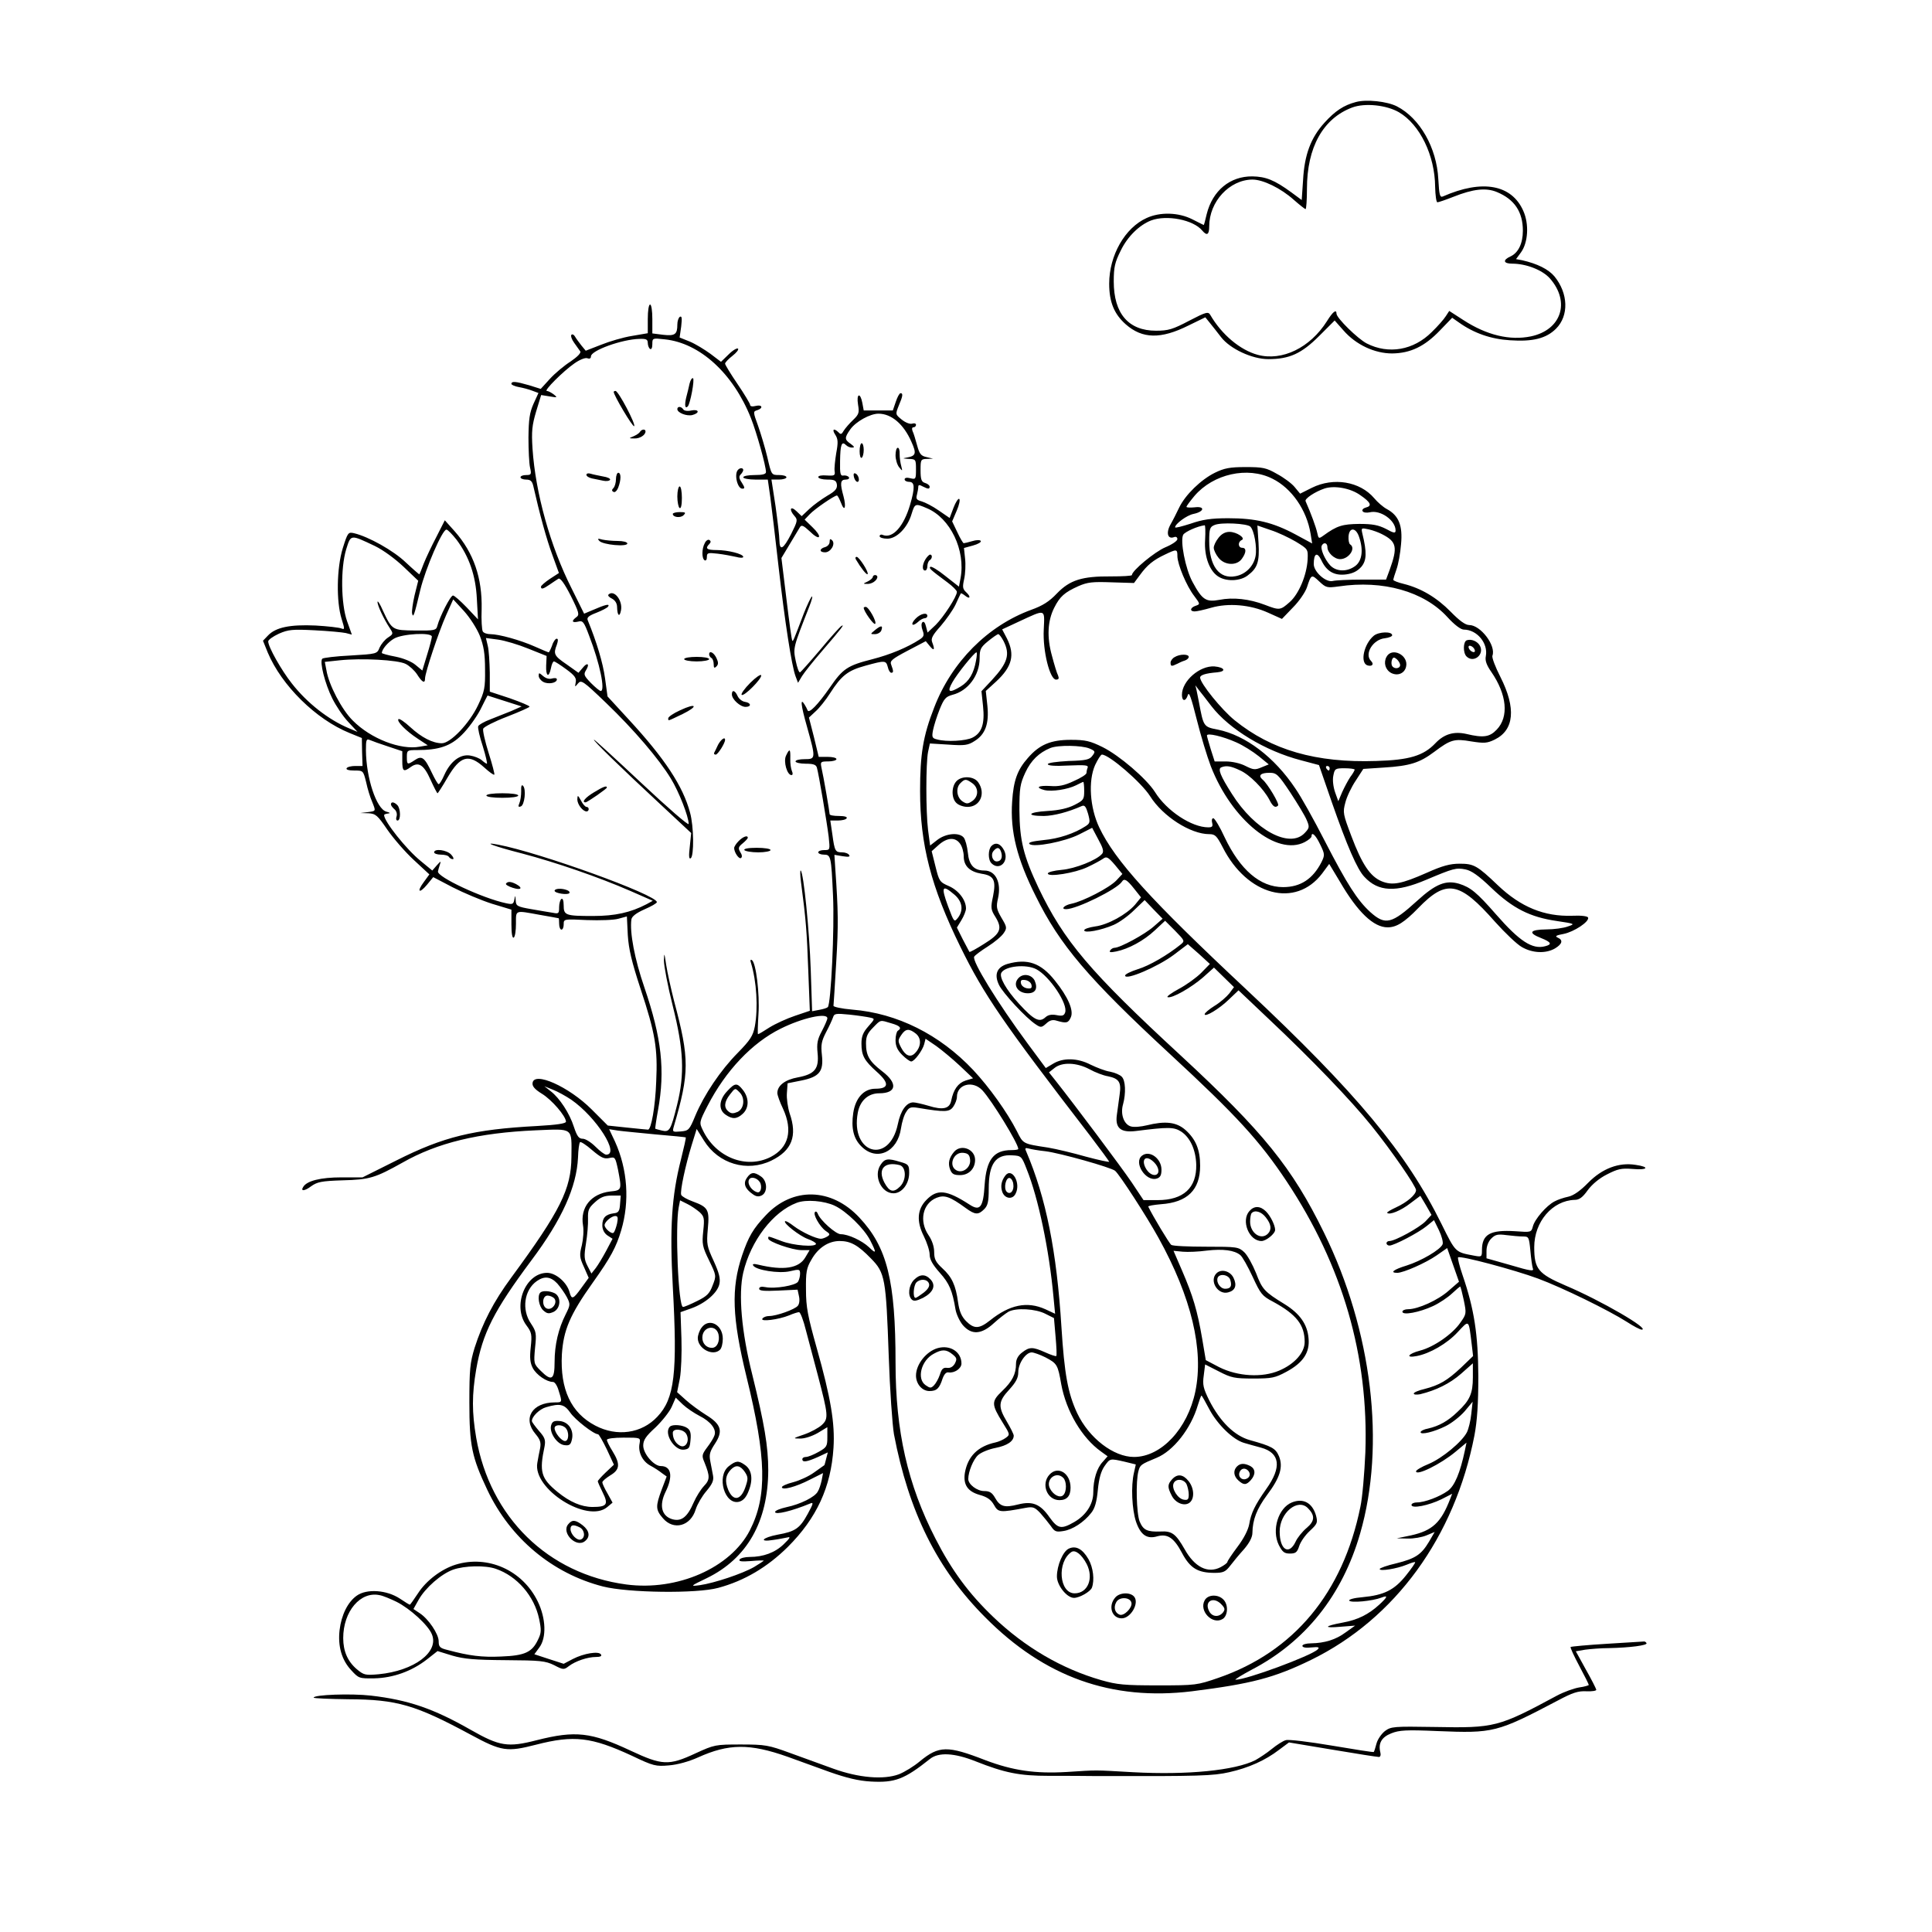 <?xml version="1.0" standalone="no"?>
<!DOCTYPE svg PUBLIC "-//W3C//DTD SVG 20010904//EN"
 "http://www.w3.org/TR/2001/REC-SVG-20010904/DTD/svg10.dtd">
<svg version="1.0" xmlns="http://www.w3.org/2000/svg"
 width="850pt" height="850pt" viewBox="0 0 850 850"
 preserveAspectRatio="xMidYMid meet">
<g transform="translate(0,850) scale(0.1,-0.1)"
fill="#000000" stroke="none">
<path d="M5965 8051 c-53 -14 -91 -39 -138 -91 -60 -66 -88 -141 -94 -252 l-6
-88 -46 34 c-74 54 -112 69 -171 70 -98 1 -175 -62 -201 -166 -6 -27 -12 -48
-13 -48 0 0 -23 11 -50 25 -61 31 -142 33 -201 6 -96 -43 -165 -165 -165 -289
0 -81 22 -134 73 -179 73 -64 154 -66 276 -5 l74 36 21 -26 c11 -14 33 -41 48
-61 40 -52 137 -97 208 -97 93 0 146 24 224 102 l68 68 39 -44 c55 -63 137
-101 214 -101 81 1 143 31 210 101 l54 56 30 -21 c66 -47 141 -73 224 -78 101
-7 160 8 203 51 57 57 54 155 -7 230 -27 32 -76 56 -142 71 l-27 5 22 30 c31
43 36 124 10 182 -51 116 -180 140 -353 64 -14 -6 -17 4 -21 76 -7 138 -81
268 -182 320 -43 22 -134 32 -181 19z m190 -45 c92 -54 158 -190 159 -328 1
-38 5 -68 10 -68 5 0 37 11 70 24 88 35 144 41 192 21 77 -32 114 -87 114
-170 0 -56 -20 -97 -54 -113 -36 -16 -32 -32 7 -32 62 0 133 -28 166 -65 91
-104 50 -227 -84 -255 -92 -19 -194 5 -297 72 l-62 40 -15 -23 c-8 -13 -36
-45 -62 -70 -80 -80 -190 -99 -286 -50 -39 20 -133 112 -133 131 0 21 -16 9
-42 -33 -74 -117 -197 -177 -305 -148 -77 21 -158 89 -208 175 -9 16 -18 14
-93 -25 -72 -38 -92 -44 -146 -44 -121 0 -186 75 -186 217 0 63 5 84 31 136
30 62 82 112 133 132 69 26 186 3 225 -44 21 -25 31 -19 31 18 0 109 89 205
190 206 47 0 125 -38 182 -89 25 -22 49 -41 52 -41 3 0 6 40 6 89 0 183 71
310 199 358 56 21 151 11 206 -21z"/>
<path d="M2850 7097 l0 -63 -70 -12 c-38 -6 -99 -24 -136 -39 l-67 -26 -19 23
c-10 13 -23 30 -28 39 -5 9 -12 12 -16 8 -4 -4 1 -20 12 -35 11 -15 23 -32 27
-38 4 -7 -13 -24 -42 -44 -27 -17 -68 -51 -91 -76 l-41 -45 -51 16 c-59 17
-78 19 -78 6 0 -4 15 -11 33 -14 17 -3 44 -10 59 -16 l27 -10 -22 -48 c-17
-39 -21 -67 -22 -148 0 -55 3 -115 7 -132 7 -30 5 -33 -17 -33 -14 0 -25 -4
-25 -10 0 -5 11 -10 25 -10 19 0 26 -7 31 -27 28 -124 59 -237 84 -304 l29
-80 -40 -26 c-21 -14 -39 -30 -39 -34 0 -13 9 -11 38 9 15 10 32 22 39 26 8 4
26 -20 54 -75 37 -74 39 -84 25 -94 -23 -17 -20 -26 7 -20 21 6 26 0 49 -62
47 -121 72 -243 51 -243 -5 0 -24 16 -43 35 -31 32 -33 38 -22 56 18 29 6 37
-15 10 l-18 -21 -52 37 c-56 38 -59 46 -43 87 6 18 6 26 -1 26 -5 0 -15 -13
-20 -30 -6 -16 -13 -30 -15 -30 -2 0 -29 11 -60 25 -65 29 -159 55 -197 55
-14 0 -29 5 -33 12 -4 7 -7 51 -5 98 3 137 -35 248 -119 343 l-43 48 -37 -73
c-21 -40 -46 -93 -56 -118 -9 -25 -18 -46 -19 -47 0 -1 -27 22 -59 52 -55 53
-165 114 -228 129 -26 6 -28 4 -50 -66 -27 -88 -29 -235 -5 -311 14 -45 14
-48 -1 -42 -9 4 -61 10 -114 13 -112 5 -175 -8 -209 -44 l-22 -23 21 -52 c61
-145 212 -294 360 -354 l54 -22 1 -61 2 -62 -32 0 c-17 0 -35 -4 -38 -10 -4
-6 10 -10 33 -10 40 0 40 0 53 -52 6 -29 18 -67 26 -85 17 -43 18 -41 -19 -46
l-33 -4 36 -1 c32 -2 40 -9 83 -72 27 -39 79 -99 117 -134 l68 -63 -24 -33
c-33 -44 -21 -54 14 -12 l27 33 86 -45 c47 -24 125 -57 172 -72 l86 -26 0 -65
c0 -40 4 -62 10 -58 6 3 10 31 10 61 0 62 -6 59 105 39 44 -8 81 -14 83 -15 1
0 2 -11 2 -25 0 -14 5 -25 10 -25 6 0 10 11 10 23 0 24 0 24 103 19 56 -2 118
0 138 6 l37 10 4 -82 c4 -62 17 -117 56 -236 65 -196 76 -263 69 -409 -4 -110
-22 -211 -36 -211 -3 0 -45 4 -92 9 l-85 9 -71 71 c-100 100 -254 169 -260
116 -2 -14 10 -28 41 -47 43 -26 106 -99 106 -123 0 -8 -39 -14 -127 -19 -281
-15 -411 -47 -618 -151 l-150 -75 -93 0 c-91 0 -152 -15 -168 -42 -13 -20 6
-19 35 3 27 19 45 23 138 26 120 3 144 11 264 78 153 87 333 131 586 142 168
7 158 14 157 -117 -1 -141 -48 -236 -264 -530 -79 -107 -127 -201 -162 -310
-20 -66 -23 -94 -23 -240 0 -190 11 -241 79 -385 101 -213 286 -368 509 -425
111 -28 412 -32 507 -6 115 31 216 91 306 180 127 127 190 263 201 436 7 107
-12 221 -74 440 -39 139 -47 179 -47 255 -1 78 2 96 24 133 29 52 75 82 124
82 48 0 81 -18 138 -77 62 -63 66 -87 78 -428 5 -148 16 -304 23 -345 65 -341
190 -594 402 -806 260 -262 555 -368 909 -325 262 33 362 59 524 138 370 181
632 540 719 988 12 65 17 138 17 260 -1 184 -18 295 -69 444 -14 41 -23 77
-20 79 9 9 248 -55 351 -93 110 -41 310 -139 392 -191 29 -19 58 -34 65 -34
39 1 -179 128 -335 194 -121 52 -138 73 -138 169 0 112 80 205 178 208 20 0
35 11 57 42 19 26 51 53 85 70 47 24 63 28 113 24 67 -6 77 9 13 18 -74 12
-147 -16 -209 -79 -34 -35 -64 -56 -87 -61 -19 -4 -47 -13 -61 -21 -35 -18
-87 -78 -95 -110 -7 -26 -8 -26 -77 -21 -110 7 -147 -13 -147 -83 0 -30 -1
-31 -37 -24 -81 15 -79 14 -141 139 -155 314 -373 576 -858 1031 -423 396
-578 567 -648 714 -41 87 -49 204 -18 274 12 25 25 46 30 46 32 0 174 -123
212 -183 56 -89 178 -167 260 -167 26 0 33 -7 59 -57 108 -214 321 -270 438
-116 l31 42 47 -78 c78 -134 148 -201 210 -201 39 0 74 22 135 85 124 128 181
117 337 -60 44 -49 97 -100 119 -112 47 -27 105 -29 145 -6 33 20 37 37 12 48
-13 6 -7 10 26 16 46 9 114 54 108 72 -2 6 -29 10 -70 8 -123 -4 -226 38 -327
134 -91 87 -106 95 -168 95 -42 0 -76 -9 -145 -40 -111 -49 -151 -57 -199 -37
-50 21 -86 75 -132 197 -37 98 -39 105 -27 149 6 25 27 69 46 97 l33 51 90 6
c115 7 158 21 222 69 72 54 88 59 163 46 57 -9 70 -8 103 8 86 42 95 138 25
276 -22 43 -38 85 -35 93 17 44 -52 135 -102 135 -17 0 -43 19 -82 59 -61 62
-130 103 -206 122 -25 6 -46 14 -46 18 0 3 6 24 14 46 8 22 17 72 20 110 8 82
-10 127 -62 155 -17 9 -42 31 -56 48 -63 74 -179 93 -274 46 l-52 -26 -24 29
c-13 16 -48 42 -78 58 -47 27 -62 30 -138 30 -70 0 -94 -5 -135 -25 -61 -30
-130 -97 -157 -153 -11 -23 -28 -57 -39 -76 -20 -37 -11 -65 17 -54 8 3 14 -1
14 -9 0 -8 -24 -24 -53 -36 -47 -20 -147 -103 -147 -122 0 -4 -42 -6 -92 -6
-128 1 -181 -16 -238 -75 -34 -36 -63 -54 -113 -72 -191 -70 -350 -229 -427
-430 -49 -125 -62 -206 -62 -367 0 -236 48 -422 177 -685 105 -214 187 -333
572 -833 45 -59 82 -110 83 -113 0 -3 -46 7 -102 22 -56 16 -131 34 -167 40
-112 17 -109 16 -137 72 -43 84 -121 193 -192 269 -148 157 -335 250 -532 266
-47 4 -84 12 -83 17 1 6 6 91 12 191 10 165 9 226 -4 411 l-4 62 36 -6 c26 -4
34 -3 29 5 -4 7 -18 12 -31 12 -30 0 -33 5 -43 79 l-9 61 33 0 c18 0 36 4 39
10 4 6 -10 10 -34 10 -23 0 -41 3 -41 8 0 9 -27 167 -36 205 -5 25 -4 27 30
27 20 0 36 5 36 10 0 6 -17 10 -39 10 l-39 0 -21 87 -22 86 29 27 c16 14 45
50 64 80 50 78 78 100 155 121 87 24 91 24 99 -6 3 -14 10 -25 15 -25 11 0 10
8 0 35 -7 17 2 25 72 62 l80 42 18 -22 c19 -23 23 -16 10 18 -6 16 2 31 37 70
24 28 54 70 66 95 11 25 22 47 23 49 1 2 9 -2 18 -9 23 -19 28 -6 6 14 -16 15
-17 23 -9 59 5 23 7 63 4 89 l-5 47 40 11 c22 6 37 15 34 20 -3 5 -19 5 -38
-1 -17 -5 -34 -9 -37 -9 -3 0 -16 22 -28 48 l-23 48 20 47 c11 25 16 49 11 52
-4 3 -16 -15 -25 -39 l-17 -45 -48 33 c-27 19 -61 36 -75 40 -22 6 -26 11 -21
29 3 12 6 28 6 35 0 9 5 10 19 2 24 -12 31 -13 31 -1 0 5 -9 13 -20 16 -16 5
-20 15 -20 56 0 47 1 49 28 50 l27 1 -29 7 c-24 5 -31 14 -41 51 -7 25 -15 53
-20 63 -4 10 -3 17 4 17 6 0 11 5 11 11 0 6 -8 8 -17 5 -10 -3 -30 5 -46 18
-28 23 -28 23 -13 61 18 42 20 55 8 55 -5 0 -14 -17 -21 -38 l-13 -38 -64 0
-64 0 -6 33 c-9 48 -27 42 -19 -7 6 -36 4 -43 -22 -68 -16 -15 -34 -36 -41
-47 -9 -16 -13 -18 -23 -7 -21 20 -30 13 -14 -11 12 -19 13 -33 4 -81 -5 -31
-9 -67 -7 -79 3 -19 -1 -21 -34 -19 -23 2 -38 -1 -38 -7 0 -6 18 -11 39 -11
33 0 40 -4 43 -22 2 -18 -7 -29 -42 -49 -25 -15 -61 -41 -79 -58 l-34 -32 -23
22 c-27 26 -34 7 -8 -22 14 -16 13 -22 -15 -78 -35 -68 -51 -77 -52 -28 0 17
-8 85 -17 150 l-18 117 33 0 c18 0 33 5 33 10 0 6 -15 10 -33 10 -33 0 -33 0
-51 78 -10 42 -29 105 -41 139 -22 60 -22 63 -4 68 28 9 23 26 -6 19 -15 -4
-25 -2 -25 5 0 5 -25 47 -55 91 -30 44 -55 85 -55 90 0 5 14 20 32 34 18 14
29 28 25 32 -4 4 -23 -7 -41 -25 l-34 -33 -46 35 c-26 19 -67 44 -91 54 l-45
18 7 49 c4 36 3 47 -6 42 -6 -4 -11 -19 -11 -34 0 -43 -10 -51 -63 -45 l-47 6
0 63 c0 36 -4 64 -10 64 -6 0 -10 -28 -10 -63z m0 -106 c0 -11 5 -23 10 -26 6
-4 10 5 10 21 0 27 1 27 55 21 154 -16 301 -150 379 -347 25 -63 66 -210 66
-237 0 -9 -15 -13 -50 -13 -27 0 -50 -4 -50 -10 0 -5 24 -10 54 -10 l54 0 11
-77 c6 -43 22 -179 36 -303 28 -246 58 -439 75 -485 l11 -29 18 30 c10 16 49
65 87 109 88 102 102 121 86 111 -7 -4 -49 -51 -93 -104 -45 -53 -85 -98 -89
-100 -5 -2 -13 21 -19 50 -12 58 -12 57 59 238 12 30 17 50 11 45 -5 -6 -21
-39 -35 -75 -44 -116 -47 -123 -50 -119 -3 2 -14 85 -26 184 l-22 180 36 60
c20 33 40 67 45 75 7 12 15 9 44 -18 19 -19 37 -30 40 -24 4 5 -9 24 -28 42
l-35 34 22 23 c21 23 109 83 120 83 4 0 11 -15 18 -32 16 -43 24 -20 11 29
-16 57 -14 73 10 73 11 0 17 5 14 10 -4 6 -14 9 -23 8 -15 -3 -17 7 -16 64 1
72 7 89 26 70 7 -7 19 -12 28 -11 11 0 9 4 -7 16 -28 19 -28 27 -2 64 24 34
87 69 124 69 57 0 111 -46 145 -124 23 -51 20 -62 -20 -69 -21 -4 -20 -4 8 -6
31 -1 32 -2 32 -46 0 -43 -1 -45 -25 -39 -15 4 -25 2 -25 -5 0 -6 9 -11 20
-11 25 0 26 -26 4 -101 -28 -95 -76 -149 -119 -133 -8 4 -15 1 -15 -5 0 -6 15
-11 34 -11 41 0 89 48 107 110 14 45 16 46 67 24 103 -43 171 -185 148 -308
l-7 -37 -60 47 c-32 26 -62 44 -66 40 -7 -6 1 -13 75 -68 23 -17 42 -36 42
-42 0 -21 -59 -111 -93 -145 l-36 -34 -7 27 c-4 17 -10 24 -16 18 -5 -5 -5
-19 1 -35 8 -21 6 -28 -12 -40 -55 -36 -131 -67 -208 -87 -111 -28 -131 -42
-188 -125 -53 -76 -92 -116 -98 -100 -2 6 -8 17 -13 25 -20 33 -17 -1 11 -99
39 -139 38 -141 -11 -141 -22 0 -40 -4 -40 -10 0 -5 20 -10 44 -10 34 0 46 -4
50 -17 8 -27 44 -240 52 -305 6 -58 6 -58 -20 -58 -14 0 -26 -4 -26 -10 0 -5
11 -10 24 -10 32 0 33 -7 41 -180 7 -143 -9 -479 -23 -491 -4 -4 -21 -9 -38
-12 l-31 -6 -6 182 c-6 174 -31 425 -44 437 -3 3 -3 -20 1 -50 22 -166 26
-221 32 -386 l7 -181 -65 -22 c-36 -12 -86 -35 -112 -51 -26 -17 -48 -30 -51
-30 -2 0 -1 39 2 88 6 90 -11 227 -29 238 -6 4 -8 -1 -4 -12 25 -82 32 -198
17 -280 -8 -41 -20 -60 -75 -116 -76 -77 -148 -184 -187 -277 -26 -63 -29 -66
-65 -69 -34 -3 -36 -2 -30 20 70 239 70 298 2 553 -14 55 -30 127 -35 160 -8
54 -9 56 -10 19 0 -23 17 -113 39 -200 48 -192 53 -298 19 -435 -28 -112 -33
-121 -67 -113 -15 4 -28 7 -29 8 -1 1 4 38 12 81 32 177 16 318 -60 541 -43
125 -65 242 -57 299 2 13 21 28 57 44 30 13 55 27 55 32 0 32 -515 218 -699
253 -75 14 -15 -8 106 -39 148 -39 337 -104 477 -165 l98 -43 -27 -15 c-71
-37 -139 -52 -236 -52 -121 0 -129 3 -129 47 0 20 -4 32 -10 28 -5 -3 -10 -20
-10 -36 0 -28 -2 -30 -27 -25 -16 2 -58 10 -95 16 -63 11 -68 14 -69 39 -2 24
-2 24 -6 3 -4 -20 -8 -22 -36 -16 -104 22 -305 116 -300 140 1 5 4 18 8 29 6
18 5 18 -13 -2 l-20 -23 -51 42 c-63 51 -161 174 -161 202 0 3 8 6 18 7 11 1
8 4 -8 8 -44 12 -89 149 -90 270 0 47 2 52 18 45 9 -4 45 -17 79 -28 l63 -21
0 -42 c0 -47 5 -51 38 -27 34 24 57 9 86 -56 15 -33 29 -60 31 -60 2 0 22 31
44 69 56 96 93 106 161 45 22 -20 42 -35 45 -32 2 2 -9 45 -25 95 -16 51 -27
99 -24 107 3 8 50 32 105 53 54 21 99 41 99 44 0 4 -39 20 -87 37 l-88 29 0
84 c-1 46 -4 99 -9 118 l-8 34 53 -7 c30 -4 90 -22 134 -40 l80 -32 -2 -42
c-2 -48 12 -56 21 -12 3 17 9 30 13 30 5 0 29 -16 55 -35 37 -27 45 -39 41
-57 -4 -22 -4 -22 10 -5 14 17 22 12 123 -85 123 -118 234 -248 286 -334 35
-57 78 -167 78 -199 0 -9 -93 72 -207 179 -114 107 -209 194 -210 192 -4 -4
110 -115 295 -287 l133 -124 -6 -59 c-5 -42 -4 -57 4 -52 15 10 14 140 -3 201
-31 116 -111 238 -272 412 l-91 99 -11 80 c-9 67 -37 160 -76 255 -5 12 4 20
38 33 25 10 49 22 52 28 8 13 -13 8 -68 -16 l-38 -16 -55 111 c-94 186 -159
420 -172 615 -5 77 -2 103 16 164 l22 72 37 -6 c35 -6 36 -5 18 9 -11 8 -24
15 -30 15 -15 0 72 87 121 121 24 17 48 26 57 23 10 -4 16 -1 16 8 0 26 136
75 213 77 30 1 37 -2 37 -18z m2748 -597 c85 -42 151 -138 168 -242 l7 -43
-74 40 c-99 53 -175 71 -295 71 -77 0 -114 -6 -166 -24 -38 -12 -68 -20 -68
-16 0 15 51 53 81 59 48 10 52 35 5 29 -20 -2 -36 -1 -36 2 0 4 16 25 35 48
83 97 234 131 343 76z m386 -72 c47 -32 54 -48 25 -55 -11 -3 -18 -10 -14 -16
3 -6 17 -8 31 -5 47 12 114 -35 114 -80 0 -13 -8 -12 -42 7 -34 17 -59 22
-118 22 -74 -1 -98 -8 -157 -51 -21 -15 -22 -15 -28 13 -5 23 -27 84 -51 138
-5 11 42 42 84 56 44 14 114 1 156 -29z m-483 -139 c17 -17 30 -91 23 -129 -8
-45 -44 -81 -88 -89 -72 -14 -116 45 -116 155 0 53 3 62 23 70 28 13 144 7
158 -7z m-199 -58 c-5 -75 21 -143 64 -165 35 -19 92 -16 123 8 43 32 53 59
48 144 l-5 76 58 -20 c32 -10 82 -34 111 -51 54 -33 54 -33 52 -79 -4 -69 -39
-152 -79 -187 -41 -36 -44 -37 -109 -12 -68 26 -140 34 -200 22 -59 -11 -76 0
-118 78 -32 58 -56 184 -41 209 9 13 62 37 94 41 3 1 4 -28 2 -64z m778 25
c65 -33 70 -57 34 -157 l-16 -43 -106 0 c-59 0 -116 -3 -128 -6 -30 -8 -84 40
-84 74 0 48 15 55 33 18 23 -50 58 -70 110 -63 29 4 49 14 66 33 24 28 25 64
5 146 -6 26 -5 26 28 19 18 -4 45 -14 58 -21z m-4071 -25 c55 -74 84 -157 89
-260 l5 -90 -50 53 c-27 28 -54 52 -60 52 -11 0 -58 -92 -69 -134 -5 -19 -12
-21 -96 -20 -102 1 -103 1 -144 89 -12 28 -23 44 -23 37 -1 -15 27 -74 53
-114 17 -26 17 -27 -7 -43 -14 -9 -30 -29 -37 -44 -11 -28 -12 -28 -128 -35
-64 -3 -120 -10 -124 -14 -13 -13 12 -111 44 -175 16 -32 47 -79 70 -103 l41
-44 -38 16 c-89 37 -184 111 -251 197 -46 58 -104 161 -104 185 0 7 21 22 47
34 41 18 59 20 157 15 61 -3 123 -9 137 -12 l27 -7 -21 59 c-27 77 -29 233 -4
316 21 67 18 66 126 15 37 -18 89 -56 127 -92 l64 -61 -16 -64 c-8 -35 -13
-71 -11 -80 5 -21 9 -11 36 103 23 95 97 266 115 266 6 0 26 -21 45 -45z
m3970 14 c20 -57 14 -105 -15 -128 -36 -28 -85 -27 -112 2 -24 26 -45 75 -36
88 9 15 24 10 24 -8 0 -24 30 -53 56 -53 38 0 71 48 44 65 -5 3 -8 19 -7 35 3
41 32 40 46 -1z m-799 -86 c1 -37 40 -131 74 -175 26 -35 27 -36 7 -43 -25 -8
-28 -25 -5 -25 9 0 41 7 72 16 76 22 173 14 252 -22 l60 -27 49 51 c27 27 54
67 61 88 19 58 20 58 54 26 30 -28 34 -29 86 -22 194 29 375 -22 478 -135 31
-34 59 -55 72 -55 58 0 108 -60 97 -117 -4 -19 3 -39 24 -69 69 -100 78 -198
24 -254 -31 -33 -59 -37 -134 -19 -54 12 -97 0 -136 -41 -52 -55 -115 -74
-260 -78 -265 -9 -461 48 -623 179 -57 46 -152 163 -152 188 0 11 24 19 75 23
42 4 33 22 -12 26 -65 4 -143 -64 -143 -125 0 -30 17 -30 26 -1 5 17 15 -11
39 -107 18 -72 46 -164 62 -206 92 -237 291 -397 413 -334 17 9 30 20 30 25 0
23 18 7 38 -35 21 -43 21 -47 6 -78 -38 -74 -92 -110 -169 -110 -101 0 -189
76 -257 219 -21 46 -44 84 -50 84 -6 0 -8 -9 -5 -20 4 -16 0 -20 -17 -20 -73
0 -183 72 -235 156 -38 59 -156 160 -230 197 -55 27 -75 32 -140 32 -88 0
-138 -21 -189 -80 -46 -52 -63 -99 -69 -192 -9 -130 21 -251 104 -416 106
-215 230 -361 591 -695 291 -269 394 -381 513 -560 246 -371 361 -767 346
-1192 -4 -91 -13 -199 -22 -240 -77 -378 -292 -637 -625 -752 -93 -32 -99 -33
-265 -33 -148 0 -180 3 -250 23 -174 50 -336 145 -474 277 -108 103 -184 206
-255 345 -123 239 -176 474 -176 774 0 362 -37 509 -159 639 -123 132 -294
136 -412 10 -56 -59 -76 -94 -104 -176 -49 -146 -44 -274 19 -533 88 -358 92
-526 15 -677 -85 -165 -319 -268 -544 -238 -344 46 -599 295 -660 646 -19 111
-19 189 0 300 28 160 77 257 243 480 135 180 199 324 205 452 1 34 5 64 9 68
3 3 27 -12 53 -35 39 -33 53 -40 75 -35 26 6 27 4 39 -51 17 -89 17 -91 -34
-96 -85 -10 -133 -70 -120 -149 4 -22 1 -61 -5 -87 -11 -43 -11 -53 9 -96 l21
-48 -32 -44 c-36 -50 -43 -53 -52 -20 -11 43 -60 86 -99 86 -96 0 -154 -147
-91 -231 23 -31 25 -40 19 -96 -5 -46 -3 -69 9 -92 16 -30 61 -61 89 -61 8 0
19 -17 25 -39 16 -51 16 -51 -17 -51 -100 0 -143 -71 -85 -139 21 -25 25 -38
20 -64 -4 -17 -9 -46 -12 -63 -21 -115 220 -267 307 -195 l24 20 -22 40 c-13
22 -23 44 -23 49 0 6 16 19 35 31 42 25 45 49 10 106 -14 22 -25 45 -25 50 0
6 31 10 74 10 74 0 74 0 70 -25 -8 -38 12 -79 47 -98 17 -9 40 -24 51 -33 l21
-15 -22 -58 c-27 -73 -27 -88 5 -125 47 -56 123 -36 145 39 7 22 28 58 47 80
26 31 33 47 29 68 -3 15 -8 43 -12 63 -6 30 -2 43 21 78 36 55 27 85 -40 126
-27 17 -67 46 -88 65 l-39 35 12 60 c6 33 9 112 7 176 l-4 116 48 17 c61 22
115 68 123 107 5 24 -1 48 -25 101 -30 65 -32 74 -26 141 8 85 2 96 -66 121
-25 9 -48 22 -51 29 -6 16 19 131 46 219 l22 71 32 -51 c64 -103 190 -140 297
-88 90 44 115 108 80 208 -8 25 -14 66 -12 89 l3 43 60 12 c80 16 99 40 91
112 -5 45 -2 61 18 100 14 26 27 55 31 66 5 17 12 18 73 12 37 -4 77 -10 90
-13 22 -5 22 -5 -8 -39 -23 -26 -30 -44 -30 -75 0 -53 12 -75 68 -125 56 -50
53 -74 -7 -74 -50 0 -87 -40 -97 -106 -10 -67 1 -114 36 -148 67 -67 159 -25
174 80 4 27 14 60 23 72 12 20 20 23 51 18 120 -20 139 -19 156 5 9 13 16 32
16 43 0 56 70 74 112 29 41 -44 158 -234 158 -258 0 -3 -13 -5 -30 -5 -78 0
-110 -41 -118 -152 -6 -100 -20 -118 -66 -88 -102 66 -143 70 -191 20 -40 -41
-43 -94 -11 -158 14 -28 26 -65 26 -81 0 -22 13 -45 45 -81 42 -47 55 -78 69
-162 4 -21 18 -51 32 -68 38 -44 82 -42 137 9 23 21 52 43 64 50 34 18 119 13
162 -9 l38 -19 7 -81 c4 -45 6 -84 3 -86 -2 -2 -24 5 -48 16 -56 25 -70 25
-103 -1 -17 -13 -26 -30 -26 -49 0 -45 -16 -77 -61 -120 -48 -46 -48 -58 3
-140 32 -51 32 -52 13 -66 -11 -8 -31 -17 -45 -20 -78 -17 -122 -61 -135 -134
-8 -52 12 -82 65 -97 33 -9 50 -21 63 -44 19 -34 26 -34 139 -13 33 6 40 3 65
-23 15 -17 36 -43 47 -58 16 -24 23 -26 54 -21 41 6 91 39 123 80 16 20 24 48
29 101 5 51 14 82 29 104 25 35 23 35 89 20 l49 -12 -8 -36 c-14 -58 -9 -162
9 -216 20 -58 48 -78 94 -64 45 12 73 -7 108 -73 36 -68 70 -88 144 -88 38 0
48 5 68 31 13 17 40 50 61 73 24 28 37 53 37 72 1 58 19 105 64 166 58 77 72
124 53 171 -15 35 -31 44 -128 71 -68 19 -131 81 -179 175 -26 53 -30 68 -24
110 l6 48 61 -31 c54 -28 69 -31 151 -31 82 0 96 3 146 30 74 40 103 85 97
147 -5 62 -39 109 -105 150 -90 55 -99 66 -126 137 -15 37 -38 79 -52 92 -25
23 -32 24 -167 24 -78 0 -147 3 -154 8 -8 5 -82 128 -101 168 -2 4 23 8 56 11
116 8 172 63 172 169 0 71 -19 117 -65 158 -40 35 -89 40 -170 20 -25 -6 -55
-9 -69 -5 -31 8 -48 54 -35 98 13 48 11 105 -6 121 -7 8 -31 18 -51 22 -21 3
-59 18 -86 31 -58 30 -121 31 -165 4 l-32 -19 -80 108 c-133 180 -246 364
-235 382 3 6 30 26 60 45 30 19 61 45 70 59 15 22 14 27 -10 67 -22 38 -24 48
-15 87 15 69 -11 121 -60 121 -46 0 -68 24 -73 79 -3 28 -11 57 -18 66 -20 24
-78 19 -116 -10 l-32 -25 -9 68 c-10 82 -10 293 0 344 l8 37 82 -5 c71 -5 86
-3 115 16 47 29 64 76 56 155 l-7 65 46 42 c70 65 83 117 47 189 l-21 40 73
34 c121 56 114 58 110 -35 -5 -94 27 -220 54 -220 12 0 14 5 9 18 -5 9 -17 49
-27 87 -23 82 -19 154 10 211 25 50 46 68 106 95 41 18 63 20 147 17 l98 -3
26 35 c32 44 59 66 110 90 52 25 55 25 55 -7z m-3069 -350 c17 -44 23 -79 23
-148 1 -81 -2 -97 -31 -158 -38 -80 -121 -167 -159 -167 -40 0 -89 25 -139 71
-25 23 -48 39 -52 35 -9 -9 33 -52 85 -86 l44 -29 -35 -6 c-84 -16 -216 35
-295 115 -48 47 -106 158 -116 222 l-7 36 66 7 c94 10 255 2 290 -16 16 -8 39
-29 50 -46 22 -35 35 -42 35 -18 0 25 60 205 93 279 l31 69 47 -51 c27 -30 57
-77 70 -109z m-211 -4 c0 -6 -9 -42 -21 -80 l-21 -69 -29 24 c-17 15 -54 30
-89 37 -33 6 -60 14 -60 16 0 16 26 47 53 63 36 22 167 29 167 9z m2515 -19
c30 -59 19 -96 -52 -173 l-45 -48 7 -66 c8 -77 -5 -117 -46 -138 -29 -15 -115
-20 -157 -8 -21 5 -23 10 -17 41 4 20 17 61 29 91 19 47 27 56 56 64 69 17
120 86 120 161 0 39 4 48 37 75 21 17 41 31 45 31 4 0 14 -13 23 -30z m-121
-87 c-10 -56 -31 -91 -67 -113 -51 -31 -62 -26 -37 18 21 38 97 132 106 132 3
0 2 -17 -2 -37z m1036 -200 c78 -101 236 -197 394 -238 l79 -21 57 -165 c66
-189 111 -294 143 -327 61 -66 139 -69 271 -13 121 51 132 54 173 46 26 -5 58
-27 114 -81 95 -91 171 -129 288 -146 81 -12 82 -13 49 -24 -18 -7 -61 -13
-95 -13 -73 -1 -82 -15 -23 -38 45 -18 50 -28 18 -36 -56 -15 -112 21 -216
140 -85 97 -112 119 -163 135 -58 17 -103 -1 -184 -75 -112 -102 -140 -109
-206 -50 -57 52 -102 122 -201 314 -47 92 -105 196 -129 230 -92 138 -219 234
-341 259 -63 12 -63 13 -83 120 -4 19 -9 44 -11 55 l-5 20 15 -20 c9 -11 34
-43 56 -72z m-3110 23 l75 -24 -45 -20 c-25 -10 -67 -27 -93 -37 -27 -10 -51
-24 -53 -30 -3 -6 6 -46 20 -88 13 -42 21 -77 18 -77 -3 0 -13 7 -22 15 -10 9
-33 18 -52 21 -43 7 -86 -25 -113 -85 -10 -23 -21 -41 -25 -41 -4 0 -17 23
-30 50 -32 68 -44 77 -75 56 -33 -22 -35 -21 -35 14 0 29 2 30 44 30 96 0 148
17 198 67 27 26 63 76 81 110 17 35 32 63 32 63 0 0 34 -11 75 -24z m3219
-182 c30 -13 74 -41 99 -61 l44 -36 -32 -13 c-28 -12 -36 -11 -70 6 -23 12
-59 20 -88 20 l-48 0 -17 53 c-9 30 -17 57 -17 61 0 13 71 -4 129 -30z m-646
-27 c26 -11 27 -14 13 -32 -12 -17 -28 -21 -105 -23 -53 -3 -91 -8 -91 -14 0
-7 33 -9 90 -6 75 3 90 2 85 -10 -3 -7 -5 -18 -5 -23 0 -6 -25 -22 -55 -35
-42 -20 -68 -25 -105 -22 -53 3 -67 -7 -25 -18 33 -8 103 3 139 21 16 8 30 15
32 15 2 0 4 -18 4 -40 0 -37 -3 -41 -42 -61 -29 -15 -68 -24 -120 -27 -86 -5
-97 -22 -15 -22 44 1 106 17 167 44 12 5 18 -3 27 -34 10 -37 9 -42 -11 -55
-49 -32 -118 -55 -185 -61 -47 -5 -69 -10 -62 -17 17 -17 156 10 219 42 l57
29 27 -51 c21 -38 25 -53 17 -63 -23 -28 -119 -66 -178 -71 -34 -3 -61 -10
-61 -16 0 -17 120 2 174 28 28 13 59 30 69 37 15 11 22 8 52 -27 l33 -40 -26
-28 c-31 -33 -148 -93 -198 -103 -31 -6 -49 -24 -24 -24 47 0 225 88 246 121
10 16 22 9 53 -30 l31 -39 -26 -32 c-37 -43 -120 -89 -176 -96 -27 -4 -48 -11
-48 -17 0 -14 75 0 130 24 25 11 65 40 90 65 l46 44 39 -41 40 -41 -40 -35
c-39 -34 -147 -93 -172 -93 -6 0 -15 -5 -19 -12 -5 -8 2 -9 27 -4 54 11 121
47 170 93 l45 42 44 -44 c43 -44 43 -45 25 -60 -58 -47 -139 -94 -189 -109
-31 -10 -56 -22 -56 -28 0 -23 143 38 214 91 l62 47 49 -43 48 -44 -38 -39
c-21 -21 -65 -53 -99 -71 -33 -18 -55 -34 -49 -36 19 -7 104 42 156 87 l48 43
44 -43 44 -43 -20 -27 c-12 -15 -40 -40 -65 -55 -24 -15 -44 -32 -44 -37 0
-15 64 23 107 65 l42 40 135 -128 c184 -173 361 -357 450 -468 88 -109 196
-266 196 -283 0 -20 -40 -54 -88 -76 -24 -11 -42 -22 -39 -24 10 -11 61 10
102 42 l44 33 25 -42 24 -42 -26 -28 c-27 -28 -134 -87 -159 -87 -7 0 -13 -4
-13 -10 0 -5 6 -10 13 -10 20 0 129 57 164 86 l32 26 22 -45 c12 -25 19 -52
16 -61 -9 -24 -95 -74 -159 -94 -56 -17 -76 -32 -40 -32 28 1 124 43 173 77
l46 32 26 -74 26 -74 -46 -40 c-46 -41 -134 -81 -178 -81 -14 0 -25 -5 -25
-11 0 -17 75 -3 135 25 28 13 65 38 83 55 18 17 35 31 36 31 2 0 9 -27 16 -60
12 -59 12 -61 -15 -99 -34 -50 -116 -107 -177 -123 -54 -14 -66 -34 -15 -24
58 11 134 55 180 105 52 55 48 59 62 -54 l6 -51 -53 -51 c-61 -57 -95 -77
-161 -94 -26 -6 -47 -15 -47 -20 0 -5 12 -6 28 -3 70 17 131 47 180 90 l52 46
0 -62 c0 -70 -13 -101 -67 -151 -42 -41 -82 -63 -130 -74 -18 -3 -33 -11 -33
-16 0 -13 59 1 111 27 26 13 63 42 83 65 l35 42 -6 -54 c-3 -30 -12 -66 -19
-80 -21 -42 -109 -115 -169 -140 -30 -12 -55 -27 -55 -32 0 -22 108 31 174 86
l48 40 -7 -34 c-21 -99 -45 -156 -75 -178 -36 -26 -102 -51 -136 -51 -13 0
-24 -5 -24 -11 0 -18 77 -2 132 25 l47 24 -9 -23 c-40 -104 -78 -139 -172
-160 l-63 -13 48 -1 c26 -1 64 6 83 14 l36 15 -25 -43 c-34 -57 -60 -74 -144
-95 -40 -9 -73 -21 -73 -25 0 -11 75 1 119 19 19 8 35 13 37 11 2 -2 -16 -28
-40 -58 -51 -64 -96 -87 -192 -96 -37 -3 -61 -10 -58 -15 7 -11 102 -2 141 13
31 12 29 4 -9 -31 -47 -43 -95 -67 -162 -79 -81 -15 -85 -25 -8 -18 l64 5 -42
-30 c-43 -32 -92 -47 -152 -48 -21 0 -38 -5 -38 -11 0 -7 15 -10 40 -7 31 3
37 1 27 -9 -29 -28 -315 -134 -361 -133 -6 0 26 20 71 44 236 123 399 328 477
599 113 390 53 892 -159 1324 -140 286 -267 443 -630 779 -401 370 -514 504
-626 738 -66 140 -83 208 -84 341 0 98 3 116 26 166 25 54 61 88 110 108 34
14 139 12 172 -2z m662 -96 c43 -19 104 -81 130 -130 15 -30 26 -37 38 -25 7
7 -46 96 -68 114 -21 18 -9 30 30 30 31 0 38 -6 92 -87 32 -49 65 -103 72
-121 13 -30 12 -35 -9 -57 -66 -70 -220 13 -320 172 -51 80 -63 110 -47 117
22 9 42 6 82 -13z m395 9 c0 -5 -2 -10 -4 -10 -3 0 -8 5 -11 10 -3 6 -1 10 4
10 6 0 11 -4 11 -10z m110 -6 c0 -3 -8 -18 -19 -32 -10 -15 -26 -45 -36 -67
l-17 -40 -14 39 c-8 23 -12 54 -8 73 6 31 8 33 50 33 24 0 44 -3 44 -6z
m-1736 -326 c9 -12 16 -37 16 -55 0 -43 26 -68 78 -77 55 -8 65 -28 51 -99
-11 -51 -10 -59 11 -92 31 -51 22 -73 -51 -118 -33 -21 -62 -37 -64 -35 -1 2
-14 26 -29 55 l-26 52 20 33 c11 18 20 41 20 51 0 37 -32 79 -74 98 -42 18
-44 22 -60 86 l-17 68 30 27 c38 34 74 36 95 6z m-25 -224 c34 -29 41 -67 17
-100 -18 -23 -18 -23 -45 49 -32 87 -26 97 28 51z m-559 -544 c0 -6 -11 -31
-24 -56 -20 -37 -23 -55 -19 -97 7 -69 -12 -93 -87 -107 -56 -10 -90 -36 -90
-69 0 -9 11 -40 25 -69 44 -96 25 -171 -54 -212 -108 -55 -242 -2 -299 118
-16 33 -16 35 21 107 80 155 196 277 321 339 96 48 206 72 206 46z m281 -22
c39 -11 48 -21 29 -33 -5 -3 -10 -22 -10 -41 0 -26 8 -44 29 -65 16 -16 34
-29 40 -29 14 0 50 49 57 76 l6 24 47 -32 c25 -18 72 -57 104 -87 l58 -55 -33
-10 c-33 -11 -53 -39 -63 -88 -7 -36 -36 -43 -100 -23 -27 8 -58 15 -67 15
-30 0 -56 -36 -68 -96 -38 -180 -210 -130 -176 51 10 53 46 85 94 85 77 0 83
44 13 97 -57 44 -71 69 -71 123 0 30 7 45 31 69 35 36 30 34 80 19z m109 -46
c25 -21 23 -58 -5 -86 -20 -20 -42 -11 -61 26 -14 27 -14 32 1 54 19 29 35 30
65 6z m763 -156 c25 -14 62 -28 81 -31 49 -10 60 -26 52 -80 -3 -25 -9 -64
-12 -88 -9 -60 16 -81 83 -73 143 18 167 18 199 -2 40 -26 65 -80 67 -146 2
-102 -56 -156 -170 -156 l-62 0 -52 78 c-46 68 -250 340 -333 445 l-31 39 24
19 c33 27 97 25 154 -5z m-2280 -134 c111 -77 216 -242 154 -242 -7 0 -28 16
-47 35 -19 19 -44 35 -56 35 -17 0 -25 10 -39 52 -19 60 -63 127 -102 157
l-28 22 37 -15 c21 -8 57 -28 81 -44z m372 -153 c72 -6 131 -12 132 -13 2 -1
-8 -45 -21 -97 -41 -160 -50 -302 -36 -559 21 -382 8 -493 -68 -573 -69 -74
-178 -89 -273 -39 -107 56 -155 160 -147 313 7 107 35 174 136 316 79 111 103
156 125 230 38 128 28 268 -27 390 l-26 55 38 -6 c20 -3 96 -10 167 -17z
m1715 -74 c64 -8 288 -71 306 -86 20 -17 138 -199 191 -295 145 -262 200 -493
162 -676 -34 -164 -150 -288 -270 -288 -90 0 -198 83 -250 193 -41 88 -56 173
-69 377 -21 337 -68 570 -155 774 -7 15 -4 17 11 13 10 -3 44 -9 74 -12z m-83
-79 c51 -126 99 -354 118 -563 l7 -73 -43 20 c-80 36 -157 20 -243 -49 -48
-38 -70 -39 -106 -3 -20 21 -29 42 -35 83 -10 74 -27 111 -69 149 -29 27 -36
40 -36 71 0 24 -9 52 -25 75 -42 62 -26 139 35 164 35 14 59 6 129 -45 41 -30
55 -31 81 -5 16 16 20 33 20 90 0 110 30 152 104 147 39 -2 41 -4 63 -61z
m-1789 -153 c-2 -32 -7 -39 -28 -41 -36 -5 -50 -20 -50 -53 0 -18 8 -34 22
-44 l23 -15 -28 -53 c-15 -28 -36 -63 -46 -76 l-19 -24 -17 33 c-15 29 -16 43
-7 99 6 36 10 86 9 110 -1 37 3 47 31 72 24 22 42 29 73 29 l40 0 -3 -37z
m350 -36 c20 -19 22 -27 16 -83 -6 -57 -4 -69 26 -130 32 -66 32 -67 15 -110
-13 -35 -25 -47 -68 -68 -28 -14 -56 -26 -62 -26 -21 0 -35 355 -19 438 l6 31
32 -16 c17 -8 41 -25 54 -36z m595 28 c51 -24 130 -101 156 -153 28 -55 27
-61 -6 -29 -31 29 -91 57 -124 57 -22 0 -91 62 -101 90 -3 8 -8 12 -12 8 -11
-9 20 -64 46 -83 20 -13 21 -17 8 -25 -8 -5 -21 -10 -28 -10 -22 0 -84 29
-120 56 -18 14 -35 24 -38 21 -9 -8 64 -65 100 -78 20 -7 36 -17 36 -21 0 -16
-101 -8 -152 12 -62 23 -58 23 -58 11 0 -14 106 -51 146 -51 l36 0 -19 -32
c-28 -48 -95 -59 -207 -32 -20 5 -27 3 -22 -4 12 -20 113 -36 161 -25 42 10
45 9 45 -11 0 -11 -4 -27 -9 -35 -11 -17 -102 -32 -142 -24 -20 4 -29 1 -29
-7 0 -9 21 -11 85 -8 l84 4 6 -28 c4 -17 2 -35 -5 -43 -13 -16 -94 -45 -126
-45 -13 0 -26 -5 -30 -12 -9 -14 71 -4 118 15 18 8 38 14 43 14 6 1 20 -36 31
-81 12 -44 35 -133 52 -196 46 -176 48 -191 18 -219 -14 -13 -49 -32 -78 -42
-50 -17 -51 -18 -19 -18 20 -1 53 10 78 24 l43 26 0 -44 c0 -40 -3 -45 -39
-65 -21 -12 -46 -22 -55 -22 -9 0 -16 -4 -16 -10 0 -15 20 -12 69 10 l43 20
-7 -27 c-4 -16 -7 -28 -8 -29 -1 -1 -21 -15 -45 -32 -23 -17 -65 -36 -92 -43
-28 -7 -50 -17 -50 -22 0 -15 61 1 123 33 l58 29 -6 -32 c-4 -18 -11 -40 -17
-49 -12 -24 -76 -56 -138 -69 -27 -6 -50 -15 -50 -21 0 -14 74 4 154 37 16 7
15 1 -10 -45 -35 -64 -54 -78 -133 -92 -68 -13 -85 -34 -18 -23 23 3 51 9 62
11 15 4 10 -4 -17 -30 -38 -37 -90 -56 -150 -56 -20 0 -40 -5 -44 -11 -5 -9 9
-10 50 -7 31 3 56 3 56 2 0 -2 -19 -14 -42 -28 -52 -30 -176 -71 -238 -80 -45
-6 -45 -5 30 31 177 86 269 249 270 474 0 105 -17 205 -70 420 -48 190 -62
356 -40 450 33 140 131 268 235 307 41 16 122 9 168 -13z m-958 -77 c-4 -18
-11 -37 -15 -41 -8 -9 -40 18 -40 33 0 14 30 40 47 40 11 0 13 -7 8 -32z
m3985 -58 c26 0 27 -2 33 -62 3 -35 8 -70 11 -79 6 -13 -11 -11 -98 15 l-106
30 0 33 c0 20 8 41 21 54 18 18 29 20 67 15 24 -3 57 -6 72 -6z m-1243 -82 c9
-7 33 -50 54 -95 35 -76 42 -85 90 -110 103 -56 139 -102 139 -177 0 -47 -44
-97 -112 -126 -75 -32 -182 -26 -264 15 l-59 31 -16 95 c-21 123 -41 189 -88
298 l-38 88 41 -4 c22 -2 70 0 106 5 70 8 121 2 147 -20z m-3005 -125 c14 -16
33 -43 42 -60 16 -31 15 -35 -5 -75 -32 -63 -49 -134 -49 -210 0 -79 -13 -87
-62 -38 -30 30 -30 32 -24 100 7 64 5 72 -18 107 -42 61 -30 148 26 187 33 23
61 20 90 -11z m2148 -325 c51 -27 54 -32 69 -118 22 -119 91 -236 175 -296
l29 -21 -21 -24 c-26 -27 -42 -78 -42 -135 0 -52 -32 -101 -85 -131 -56 -32
-71 -29 -107 21 -41 59 -75 73 -139 57 -59 -15 -79 -10 -101 29 -13 23 -24 30
-48 30 -31 0 -70 29 -70 53 0 32 22 86 43 105 13 12 47 26 78 32 50 10 79 29
79 54 0 6 -14 34 -30 61 -40 67 -38 89 10 141 30 33 40 52 40 77 0 39 33 87
59 87 9 0 37 -10 61 -22z m721 -229 c36 -67 104 -133 152 -147 18 -5 51 -15
75 -21 84 -23 92 -86 23 -182 -50 -71 -67 -106 -75 -155 -5 -26 -24 -63 -52
-100 -24 -32 -44 -62 -44 -66 0 -4 -13 -14 -30 -23 -56 -29 -114 0 -158 79
-39 68 -56 81 -106 78 -59 -2 -76 6 -92 44 -14 35 -18 178 -5 223 7 26 11 29
79 57 74 30 152 129 182 232 7 23 14 42 16 42 2 0 17 -27 35 -61z m-2244 -28
c50 -25 77 -60 66 -87 -3 -10 -18 -34 -32 -52 -23 -31 -24 -37 -12 -65 25 -62
25 -77 -2 -105 -14 -15 -34 -47 -45 -72 -28 -65 -54 -85 -94 -74 -47 14 -59
60 -30 120 34 69 26 114 -21 114 -30 0 -77 54 -77 90 0 24 11 41 54 80 29 28
61 68 71 90 l18 41 31 -30 c17 -16 50 -38 73 -50z m-568 14 c21 -31 103 -95
122 -95 4 0 21 -30 39 -67 l31 -67 -36 -34 c-19 -18 -35 -36 -35 -39 0 -3 10
-26 22 -50 26 -52 18 -63 -45 -63 -49 0 -100 22 -154 66 -73 60 -81 88 -57
201 5 28 1 39 -25 68 -17 20 -31 39 -31 43 0 20 34 53 63 61 61 18 80 13 106
-24z"/>
<path d="M3034 6813 c-3 -15 -10 -43 -15 -62 -8 -34 -5 -51 7 -39 11 12 31
119 23 124 -5 2 -11 -8 -15 -23z"/>
<path d="M2700 6776 c0 -15 83 -155 90 -151 9 6 -69 155 -82 155 -4 0 -8 -2
-8 -4z"/>
<path d="M2980 6700 c0 -16 41 -32 66 -26 34 9 30 27 -5 20 -16 -4 -32 -1 -35
5 -9 14 -26 14 -26 1z"/>
<path d="M2815 6599 c-4 -6 -17 -14 -29 -19 -20 -8 -20 -9 5 -9 24 -1 49 15
49 31 0 12 -18 10 -25 -3z"/>
<path d="M3782 6515 c0 -19 4 -32 9 -29 5 3 9 18 9 35 0 16 -4 29 -9 29 -5 0
-9 -16 -9 -35z"/>
<path d="M3940 6497 c0 -18 7 -42 16 -53 15 -18 15 -18 9 6 -4 14 -7 37 -7 53
1 15 -3 27 -8 27 -6 0 -10 -15 -10 -33z"/>
<path d="M3247 6433 c-18 -18 -3 -83 19 -83 12 0 11 5 -2 26 -13 19 -14 28 -5
37 6 6 11 15 11 19 0 10 -14 11 -23 1z"/>
<path d="M2580 6411 c0 -6 11 -13 25 -16 14 -3 36 -7 49 -10 14 -3 27 -1 30 4
3 5 -11 12 -32 15 -20 4 -45 9 -54 12 -10 3 -18 1 -18 -5z"/>
<path d="M2710 6392 c0 -15 -5 -33 -11 -39 -8 -8 -8 -13 0 -17 6 -4 15 4 21
19 13 34 13 65 0 65 -5 0 -10 -13 -10 -28z"/>
<path d="M3757 6401 c3 -12 10 -21 15 -21 13 0 6 32 -9 37 -7 3 -9 -3 -6 -16z"/>
<path d="M2980 6316 c0 -25 5 -48 10 -51 6 -4 10 13 10 44 0 28 -4 51 -10 51
-5 0 -10 -20 -10 -44z"/>
<path d="M2960 6239 c0 -15 34 -19 47 -6 12 12 9 14 -17 14 -16 0 -30 -4 -30
-8z"/>
<path d="M2637 6120 c16 -17 123 -27 123 -11 0 6 -18 11 -42 11 -24 0 -54 3
-68 6 -20 6 -23 4 -13 -6z"/>
<path d="M3101 6111 c-14 -25 -14 -68 -1 -76 6 -3 10 3 10 14 0 19 4 20 48 15
26 -3 62 -10 80 -14 18 -5 32 -5 32 0 0 13 -68 30 -117 30 -44 0 -52 7 -32 27
7 7 7 13 0 17 -5 4 -15 -2 -20 -13z"/>
<path d="M3650 6116 c0 -10 -9 -20 -20 -23 -26 -7 -26 -23 0 -23 25 0 47 37
31 53 -8 8 -11 6 -11 -7z"/>
<path d="M4072 6040 c-15 -24 -16 -50 -2 -50 6 0 10 9 10 19 0 11 5 23 10 26
12 7 13 25 2 25 -4 0 -13 -9 -20 -20z"/>
<path d="M3766 6038 c21 -36 47 -69 51 -64 7 7 -37 76 -48 76 -6 0 -7 -6 -3
-12z"/>
<path d="M3840 5962 c0 -5 -10 -14 -22 -20 -22 -10 -22 -11 -2 -11 20 -1 44
16 44 31 0 4 -4 8 -10 8 -5 0 -10 -4 -10 -8z"/>
<path d="M2677 5884 c-4 -4 3 -12 16 -18 14 -8 22 -21 22 -38 1 -37 11 -45 17
-14 9 44 -31 94 -55 70z"/>
<path d="M3800 5826 c0 -15 43 -75 50 -71 10 6 -28 75 -41 75 -5 0 -9 -2 -9
-4z"/>
<path d="M4029 5779 c-25 -25 -17 -39 9 -16 10 10 24 17 30 17 7 0 12 5 12 10
0 17 -29 11 -51 -11z"/>
<path d="M3851 5729 c-23 -19 -23 -19 -2 -19 12 0 24 7 28 15 9 24 0 25 -26 4z"/>
<path d="M3120 5621 c0 -6 5 -13 10 -16 6 -3 10 -16 10 -28 0 -16 3 -18 12 -9
9 9 9 18 0 37 -11 24 -32 35 -32 16z"/>
<path d="M3010 5600 c0 -5 25 -10 55 -10 30 0 55 5 55 10 0 6 -25 10 -55 10
-30 0 -55 -4 -55 -10z"/>
<path d="M2370 5527 c0 -9 9 -21 20 -27 22 -12 60 -5 60 11 0 6 -9 7 -21 4
-13 -4 -27 0 -40 11 -17 15 -19 15 -19 1z"/>
<path d="M3301 5496 c-25 -25 -42 -49 -38 -53 10 -9 90 72 86 86 -2 6 -24 -9
-48 -33z"/>
<path d="M3220 5445 c0 -22 37 -55 60 -55 27 0 25 18 -2 22 -13 2 -27 13 -33
26 -11 25 -25 29 -25 7z"/>
<path d="M2992 5375 c-29 -13 -52 -29 -52 -35 0 -13 -5 -14 64 19 71 35 60 50
-12 16z"/>
<path d="M3159 5223 c-7 -16 -15 -31 -17 -35 -2 -5 1 -8 7 -8 9 0 41 50 41 65
0 15 -18 2 -31 -22z"/>
<path d="M3458 5175 c-12 -26 5 -85 24 -85 6 0 7 7 2 18 -4 9 -8 34 -7 55 1
43 -3 46 -19 12z"/>
<path d="M2293 5019 c0 -19 -3 -42 -8 -53 -6 -14 -5 -18 6 -14 17 5 25 76 10
91 -6 6 -9 -1 -8 -24z"/>
<path d="M2613 5014 c-37 -22 -56 -44 -37 -44 8 0 94 60 94 65 0 10 -16 4 -57
-21z"/>
<path d="M2140 5000 c0 -6 30 -10 70 -10 40 0 70 4 70 10 0 6 -30 10 -70 10
-40 0 -70 -4 -70 -10z"/>
<path d="M2540 4983 c0 -22 24 -53 41 -53 5 0 9 5 9 10 0 6 -4 10 -10 10 -5 0
-16 12 -24 28 -14 25 -15 25 -16 5z"/>
<path d="M1720 4961 c0 -5 7 -14 15 -21 9 -7 13 -21 10 -31 -4 -11 -2 -19 4
-19 15 0 14 53 -1 68 -14 14 -28 16 -28 3z"/>
<path d="M3250 4800 c-11 -11 -20 -25 -20 -31 0 -19 21 -50 30 -44 6 4 5 14
-3 26 -10 17 -9 23 11 39 12 10 22 21 22 24 0 13 -21 5 -40 -14z"/>
<path d="M3275 4760 c3 -5 31 -10 61 -10 30 0 54 5 54 10 0 6 -27 10 -61 10
-37 0 -58 -4 -54 -10z"/>
<path d="M1910 4750 c0 -5 13 -10 29 -10 17 0 33 -4 36 -10 3 -5 11 -10 17
-10 6 0 3 9 -7 20 -19 21 -75 28 -75 10z"/>
<path d="M2226 4612 c-2 -4 11 -12 30 -18 37 -12 46 -1 15 16 -23 12 -38 13
-45 2z"/>
<path d="M2440 4581 c0 -11 59 -20 65 -10 3 4 -2 10 -11 13 -23 9 -54 7 -54
-3z"/>
<path d="M5361 6134 c-12 -15 -21 -34 -21 -44 0 -10 9 -29 21 -44 27 -34 81
-36 103 -4 20 28 20 48 1 48 -18 0 -20 26 -2 34 19 8 -22 36 -54 36 -18 0 -35
-9 -48 -26z"/>
<path d="M6044 5703 c-43 -36 -61 -117 -29 -130 21 -7 32 4 17 19 -31 31 9 95
61 100 17 2 32 8 32 13 0 18 -59 16 -81 -2z"/>
<path d="M6453 5683 c-16 -6 -17 -55 -1 -71 31 -31 80 8 59 47 -11 20 -38 31
-58 24z m35 -42 c3 -8 -1 -12 -9 -9 -7 2 -15 10 -17 17 -3 8 1 12 9 9 7 -2 15
-10 17 -17z"/>
<path d="M6100 5610 c-14 -26 -5 -57 21 -71 28 -14 58 -2 65 27 13 51 -62 89
-86 44z m60 -36 c0 -16 -26 -19 -35 -4 -4 6 -4 18 -1 27 5 12 9 13 21 3 8 -7
15 -19 15 -26z"/>
<path d="M5168 5609 c-10 -5 -18 -17 -18 -24 0 -17 4 -18 28 -6 9 5 25 12 35
15 9 3 17 10 17 16 0 13 -40 13 -62 -1z"/>
<path d="M4207 5062 c-22 -25 -21 -75 1 -95 10 -10 32 -17 49 -17 55 0 81 59
47 108 -19 28 -74 30 -97 4z m71 -8 c28 -20 28 -58 0 -78 -19 -13 -25 -14 -43
-2 -26 17 -31 59 -10 80 20 20 25 20 53 0z"/>
<path d="M4362 4778 c-15 -15 -16 -60 0 -76 35 -35 79 8 56 56 -15 30 -37 39
-56 20z m43 -28 c7 -23 -1 -40 -20 -40 -18 0 -28 30 -14 46 16 19 27 17 34 -6z"/>
<path d="M4432 4259 c-46 -14 -59 -46 -37 -92 17 -36 120 -147 162 -174 22
-15 26 -14 46 4 16 15 29 18 47 12 42 -12 50 -10 61 15 14 30 -12 90 -70 162
-62 78 -121 98 -209 73z m127 -23 c59 -31 141 -154 127 -191 -5 -14 -13 -16
-38 -11 -22 4 -37 1 -49 -10 -26 -24 -51 -11 -115 59 -58 63 -90 120 -78 138
18 29 108 38 153 15z"/>
<path d="M4482 4198 c-29 -29 -5 -68 40 -68 34 0 45 21 30 56 -13 26 -49 33
-70 12z m56 -31 c3 -14 -1 -18 -20 -15 -12 2 -24 11 -26 21 -3 14 1 18 20 15
12 -2 24 -11 26 -21z"/>
<path d="M4198 3433 c-23 -27 -28 -51 -18 -78 8 -20 16 -25 44 -25 38 0 66 28
66 67 0 47 -61 71 -92 36z m70 -35 c4 -34 -32 -62 -60 -47 -37 20 -13 82 30
77 21 -2 28 -9 30 -30z"/>
<path d="M3874 3375 c-32 -48 3 -125 57 -125 37 0 69 41 69 90 0 34 -3 38 -39
48 -55 17 -69 15 -87 -13z m84 -1 c29 -8 31 -65 2 -94 -29 -29 -47 -24 -69 17
-31 59 0 94 67 77z"/>
<path d="M3286 3318 c-17 -24 -9 -48 26 -72 15 -11 26 -12 40 -5 26 14 24 64
-4 83 -30 21 -44 20 -62 -6z m57 -19 c6 -9 7 -24 4 -33 -5 -13 -11 -15 -26 -7
-21 12 -34 38 -25 52 8 14 35 7 47 -12z"/>
<path d="M5497 3172 c-38 -42 -2 -132 53 -132 20 0 60 32 60 49 0 20 -20 61
-40 81 -25 25 -52 26 -73 2z m72 -28 c24 -30 27 -54 9 -72 -30 -30 -78 3 -78
53 0 17 3 35 7 38 14 15 43 6 62 -19z"/>
<path d="M4020 2868 c-22 -24 -27 -67 -9 -85 9 -9 21 -7 50 7 45 24 58 54 33
81 -23 25 -48 24 -74 -3z m67 -15 c4 -11 -3 -24 -23 -40 -16 -12 -32 -23 -36
-23 -13 0 -9 55 4 68 17 17 48 15 55 -5z"/>
<path d="M3086 2658 c-9 -12 -16 -33 -16 -45 0 -47 67 -82 98 -51 7 7 12 28
12 48 0 63 -62 94 -94 48z m75 -28 c7 -31 -6 -60 -29 -60 -24 0 -42 19 -42 45
0 48 59 61 71 15z"/>
<path d="M4126 2569 c-50 -14 -96 -71 -96 -121 0 -37 27 -68 59 -68 32 0 44
11 58 55 7 19 16 29 26 27 26 -4 57 17 57 39 0 51 -49 83 -104 68z m64 -27
c20 -16 21 -21 11 -41 -8 -14 -20 -21 -34 -19 -17 2 -24 -4 -32 -30 -6 -18
-18 -39 -26 -47 -13 -13 -17 -13 -37 1 -40 28 -19 109 36 138 36 20 55 20 82
-2z"/>
<path d="M3206 2049 c-55 -44 -18 -172 46 -156 18 5 31 19 42 48 20 50 14 93
-17 114 -28 20 -39 19 -71 -6z m71 -25 c15 -23 15 -30 2 -68 -20 -57 -53 -62
-75 -11 -16 39 -12 65 12 90 22 22 41 18 61 -11z"/>
<path d="M5684 1890 c-60 -24 -90 -121 -58 -187 16 -31 24 -38 49 -38 25 0 32
5 41 33 6 19 27 49 47 67 33 31 35 36 27 67 -16 56 -56 78 -106 58z m70 -25
c32 -32 31 -57 -5 -87 -19 -16 -41 -43 -49 -61 -29 -61 -70 -36 -70 45 0 82
79 148 124 103z"/>
<path d="M2500 1794 c-32 -38 36 -106 74 -74 24 19 19 46 -10 69 -32 25 -47
26 -64 5z m51 -14 c22 -12 25 -45 5 -53 -17 -7 -46 23 -46 46 0 19 13 21 41 7z"/>
<path d="M4703 1687 c-26 -11 -53 -74 -53 -123 0 -39 44 -94 75 -94 24 0 72
27 79 45 12 33 6 88 -15 125 -26 45 -55 61 -86 47z m78 -68 c32 -63 5 -129
-53 -129 -68 0 -79 138 -14 182 17 11 45 -11 67 -53z"/>
<path d="M4907 1472 c-33 -37 -16 -92 28 -92 40 0 78 67 55 95 -17 21 -64 19
-83 -3z m71 -24 c4 -22 -33 -59 -52 -52 -21 8 -28 32 -15 55 13 25 62 23 67
-3z"/>
<path d="M5300 1459 c-26 -47 35 -109 79 -82 23 14 26 61 5 84 -23 26 -70 25
-84 -2z m75 -19 c15 -16 15 -22 5 -35 -18 -21 -47 -19 -60 6 -24 45 20 68 55
29z"/>
<path d="M3199 3699 c-36 -38 -39 -81 -7 -103 30 -21 50 -20 76 4 28 26 28 69
1 104 -26 33 -35 33 -70 -5z m55 -5 c25 -25 20 -72 -9 -86 -19 -8 -28 -8 -40
2 -21 17 -19 42 6 74 24 31 23 30 43 10z"/>
<path d="M5025 3416 c-40 -29 16 -117 65 -101 15 5 20 15 20 39 0 49 -52 87
-85 62z m65 -46 c23 -42 -19 -56 -46 -15 -21 33 -12 60 16 45 11 -6 24 -19 30
-30z"/>
<path d="M4423 3328 c-18 -24 -22 -48 -13 -73 11 -29 45 -34 58 -7 25 47 -16
118 -45 80z m35 -37 c5 -29 -13 -50 -29 -34 -15 15 -3 66 14 60 7 -2 14 -14
15 -26z"/>
<path d="M5352 2898 c-33 -33 6 -96 51 -84 32 8 40 31 24 64 -14 30 -54 41
-75 20z m61 -30 c8 -27 1 -38 -23 -38 -21 0 -40 28 -33 48 8 21 50 14 56 -10z"/>
<path d="M2377 2813 c-14 -14 -6 -61 13 -78 17 -15 24 -16 45 -7 32 15 35 66
6 82 -22 11 -54 13 -64 3z m62 -26 c15 -19 -10 -53 -33 -44 -23 9 -21 57 3 57
10 0 24 -6 30 -13z"/>
<path d="M4617 2012 c-38 -42 -10 -112 44 -112 33 0 49 18 49 55 0 64 -56 98
-93 57z m61 -14 c15 -15 16 -60 0 -76 -14 -14 -43 0 -58 28 -22 40 26 80 58
48z"/>
<path d="M5442 2048 c-17 -17 -15 -42 6 -61 24 -22 35 -21 55 1 22 25 21 49
-2 62 -26 13 -44 13 -59 -2z m56 -31 c4 -20 -25 -34 -40 -19 -15 15 -1 44 19
40 10 -2 19 -11 21 -21z"/>
<path d="M5157 1992 c-21 -23 -21 -35 -2 -72 17 -34 58 -49 80 -30 21 18 19
63 -6 94 -24 30 -49 33 -72 8z m63 -21 c5 -11 10 -32 10 -46 0 -22 -4 -26 -22
-23 -26 4 -54 48 -45 71 9 23 44 21 57 -2z"/>
<path d="M2947 2223 c-28 -28 20 -106 62 -101 23 3 26 8 29 43 3 29 -1 43 -14
52 -19 14 -66 18 -77 6z m73 -33 c16 -30 -4 -64 -29 -50 -19 10 -31 31 -31 56
0 22 48 17 60 -6z"/>
<path d="M2425 2230 c-10 -31 25 -84 58 -88 22 -3 28 2 33 24 10 41 -14 78
-53 82 -24 2 -33 -1 -38 -18z m63 -12 c17 -17 15 -58 -2 -58 -16 0 -46 37 -46
57 0 16 32 17 48 1z"/>
<path d="M2004 1616 c-63 -20 -129 -70 -165 -126 -18 -27 -34 -50 -36 -50 -2
0 -22 12 -44 27 -58 38 -145 44 -189 13 -40 -28 -68 -85 -76 -152 -8 -70 9
-131 51 -176 33 -36 35 -37 102 -36 83 2 164 31 231 83 l47 37 65 -20 c52 -15
98 -19 235 -20 152 -1 174 -3 213 -22 40 -21 43 -21 65 -4 29 22 82 40 119 40
19 0 27 4 22 11 -9 16 -76 5 -124 -20 l-40 -21 -65 21 -64 21 22 30 c32 43 29
128 -7 202 -67 138 -220 206 -362 162z m177 -18 c94 -32 170 -120 191 -221 10
-48 10 -61 -5 -91 -26 -55 -57 -70 -162 -74 -85 -4 -140 3 -237 29 -33 8 -38
14 -38 38 0 32 -45 99 -84 124 l-27 18 23 41 c30 53 99 113 151 132 51 18 142
20 188 4z m-437 -145 c60 -30 140 -103 156 -143 33 -78 -78 -161 -234 -176
-58 -5 -65 -4 -96 22 -40 34 -60 79 -60 137 0 118 76 207 160 189 14 -2 47
-16 74 -29z"/>
<path d="M7070 1268 c-85 -5 -157 -12 -160 -14 -2 -3 15 -40 38 -83 23 -43 42
-81 42 -84 0 -2 -19 -8 -42 -11 -24 -4 -68 -20 -98 -36 -258 -139 -274 -143
-537 -138 -182 3 -193 2 -220 -18 -15 -12 -32 -36 -37 -55 -5 -19 -10 -35 -12
-37 -1 -2 -84 11 -184 28 -100 17 -191 28 -203 24 -12 -3 -40 -21 -62 -39 -22
-18 -54 -39 -72 -49 -89 -45 -298 -66 -538 -53 -177 10 -152 10 -292 1 -139
-8 -236 6 -358 52 -167 65 -204 64 -288 -5 -26 -22 -67 -47 -92 -57 -67 -25
-177 -16 -290 25 -49 18 -135 49 -190 69 -93 34 -108 37 -215 37 -113 0 -117
-1 -200 -39 -118 -55 -147 -53 -286 12 -173 81 -242 89 -412 46 -128 -33 -164
-27 -292 46 -163 93 -274 131 -438 150 -88 10 -252 4 -252 -9 0 -3 69 -6 153
-7 214 -1 295 -25 538 -156 135 -73 159 -77 287 -44 167 43 244 34 423 -49 94
-45 105 -47 162 -42 38 3 88 17 128 35 135 61 227 62 394 3 44 -16 127 -46
185 -67 74 -26 127 -39 181 -42 107 -6 148 10 260 99 38 31 108 27 201 -10
129 -51 193 -64 323 -64 66 0 163 0 215 -1 451 -1 507 1 578 17 85 19 159 52
220 99 l43 32 192 -32 c106 -18 197 -32 204 -32 6 0 9 9 6 20 -10 40 5 67 48
84 35 14 65 16 203 10 247 -10 261 -7 531 135 64 34 88 42 125 40 25 -1 44 2
43 7 -1 5 -21 45 -46 89 l-44 80 41 7 c22 3 70 7 106 7 91 2 170 12 164 22 -3
5 -8 8 -12 7 -4 0 -77 -5 -162 -10z"/>
</g>
</svg>
